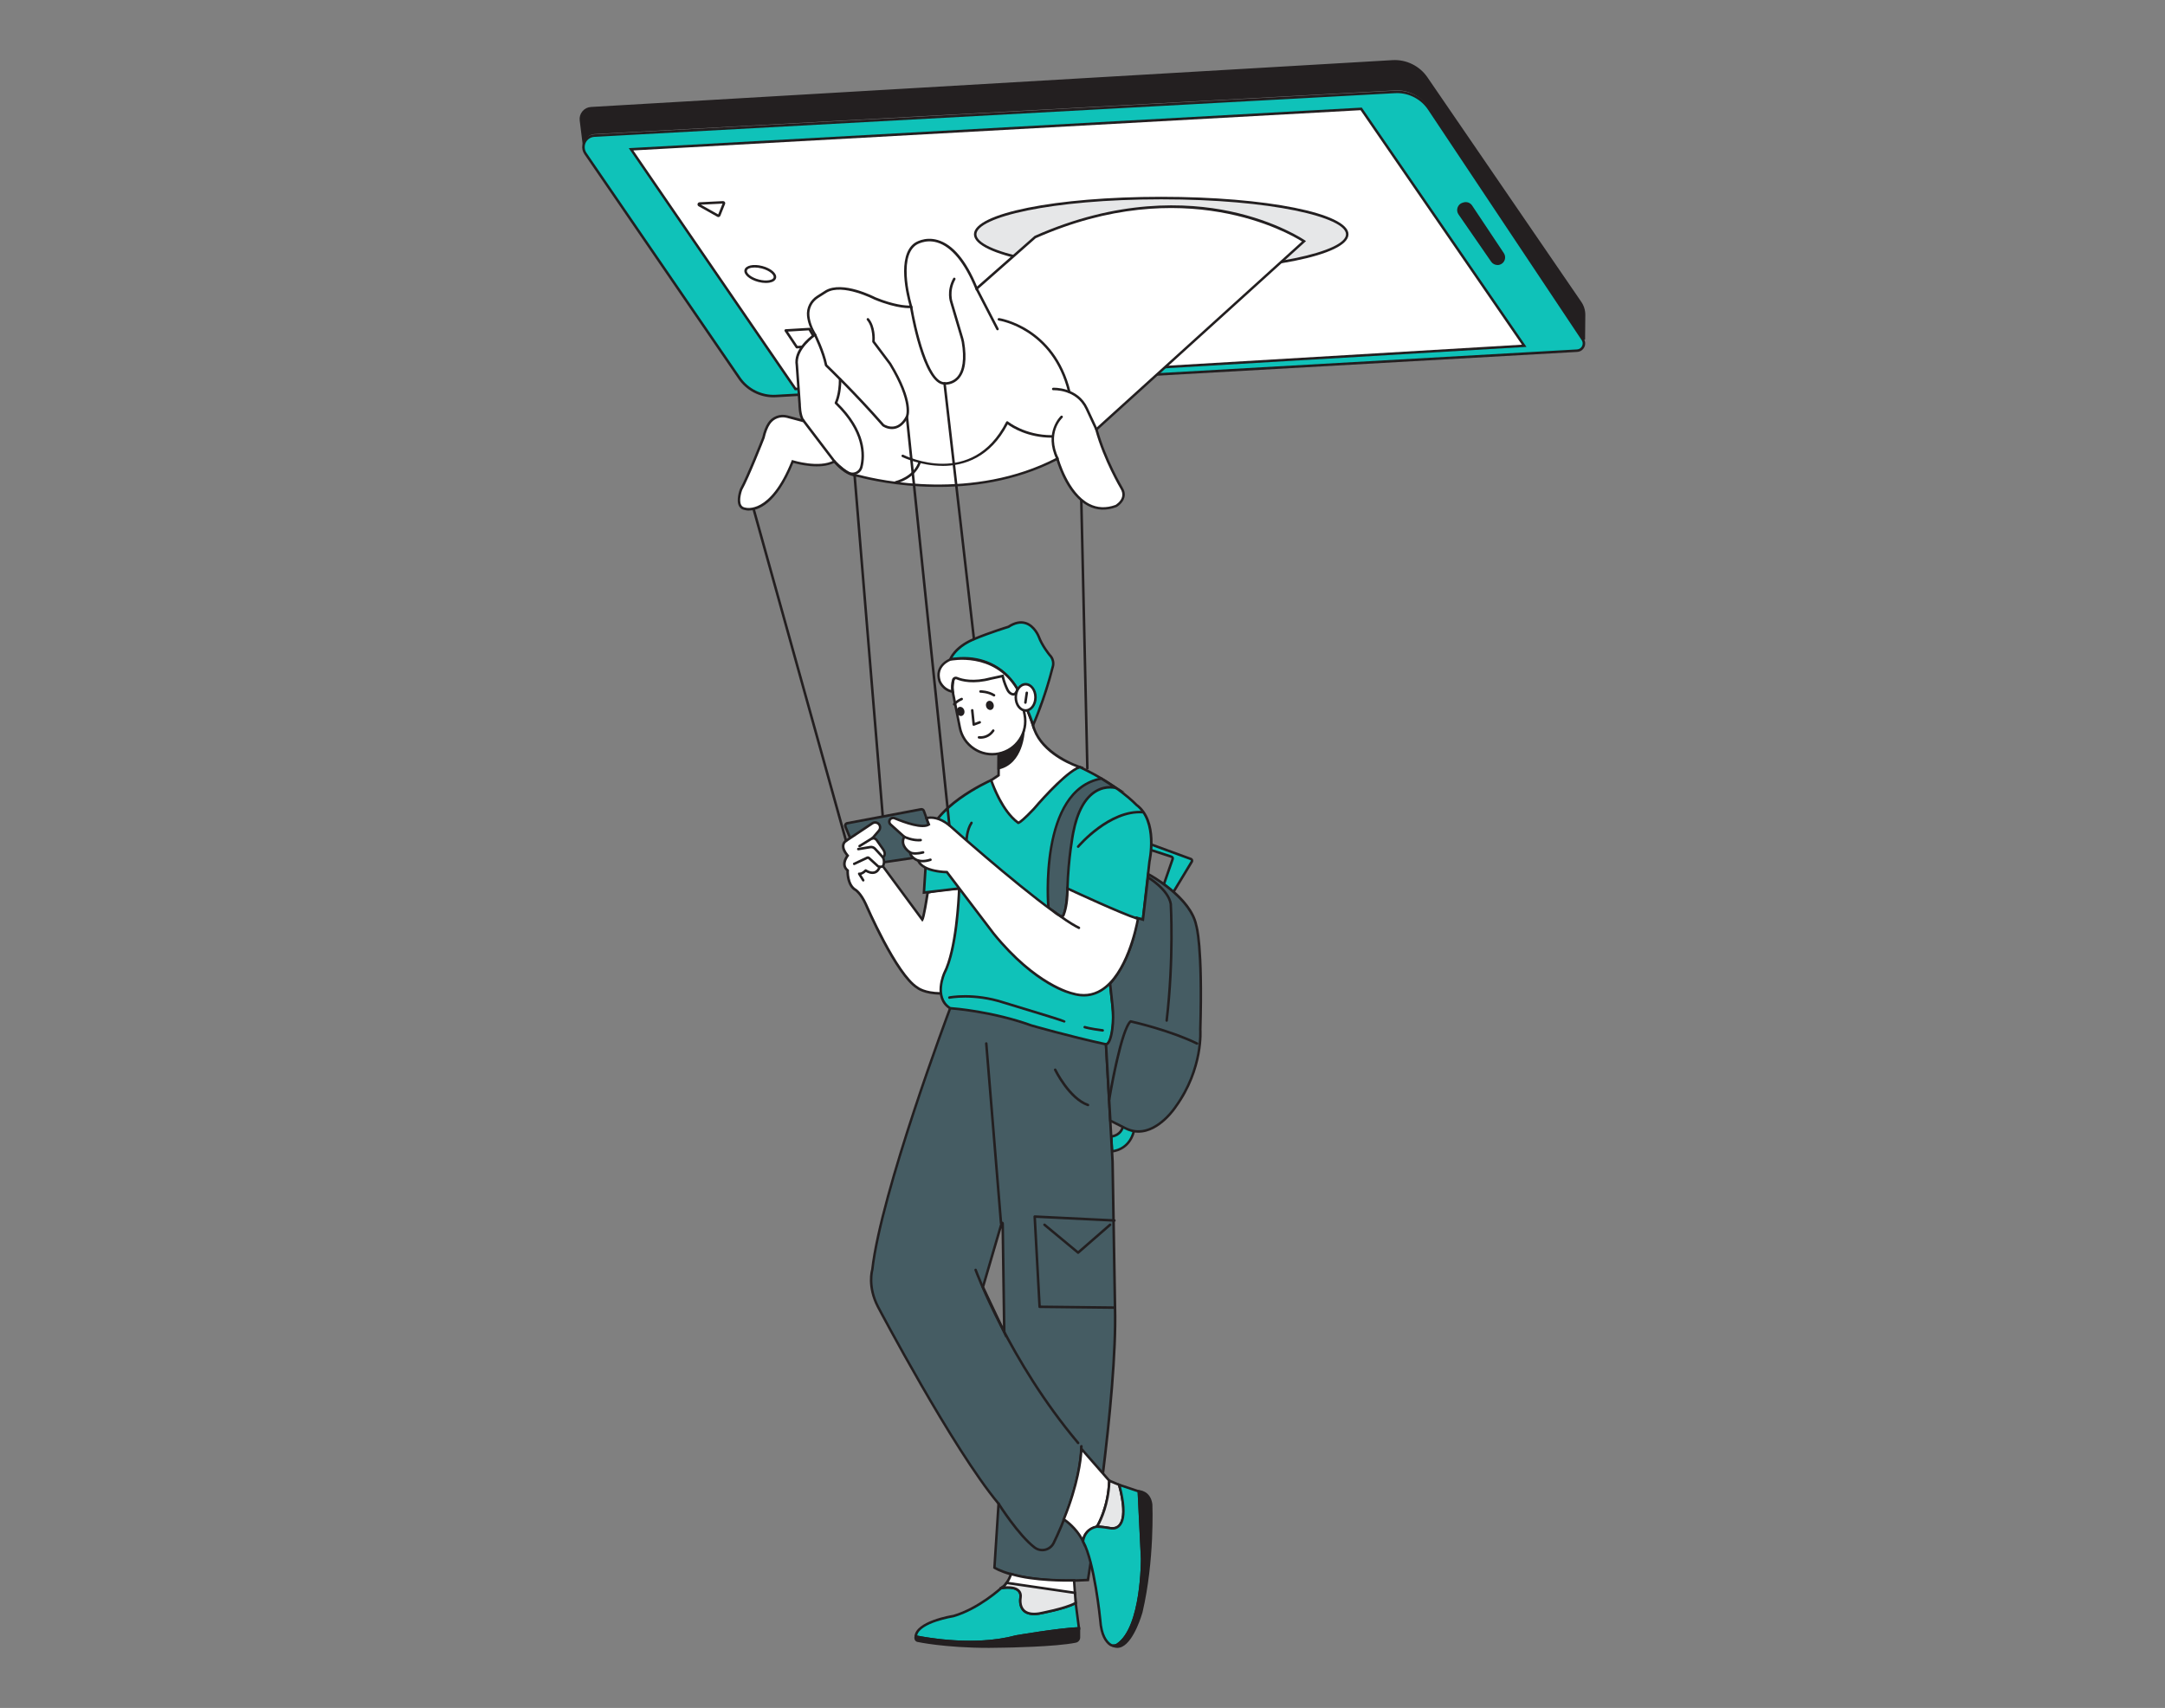<?xml version="1.0" encoding="UTF-8"?>
<svg xmlns="http://www.w3.org/2000/svg" id="a" width="865.76" height="682.89" viewBox="0 0 865.76 682.89">
  <rect x="0" y="0" width="865.76" height="682.89" fill="#808080" stroke="none"/>
  <g>
    <path d="M338.07,330.51l6.06,14.53c.25,.59,.87,.94,1.5,.85l28.37-4.18c.88-.13,1.42-1.03,1.12-1.87l-5.68-15.62c-.17-.46-.64-.73-1.12-.64l-29.51,5.57c-.62,.12-.98,.78-.73,1.36h0Z" fill="#455c63"></path>
    <path d="M345.42,346.41c-.76,0-1.46-.45-1.76-1.17l-6.06-14.53c-.17-.42-.15-.89,.06-1.29,.22-.4,.59-.67,1.04-.76l29.51-5.57c.72-.14,1.43,.27,1.68,.96l5.68,15.62c.2,.54,.14,1.13-.15,1.63-.29,.49-.79,.83-1.36,.91l-28.37,4.18c-.09,.01-.19,.02-.28,.02h0Zm-6.89-16.09l6.06,14.53c.16,.38,.56,.61,.97,.55l28.37-4.18c.27-.04,.51-.2,.65-.43,.14-.23,.17-.52,.07-.77l-5.68-15.62c-.08-.23-.32-.36-.56-.32l-29.51,5.57c-.15,.03-.27,.12-.34,.25s-.08,.29-.02,.43h-.01Z" fill="#231f20"></path>
  </g>
  <g>
    <path d="M370.96,356.93s-1.49,9.78-2.15,10.77l-15.74-21.32s.98-1.64,0-3.61c0,0,1.64-.98,0-3.28l-2.3-3.28s-.59-1.19-1.78-1.02c-.06,0-.1-.06-.06-.11l2.53-2.95c.71-.83,.62-2.07-.2-2.79h0c-.68-.59-1.66-.66-2.41-.16l-10.54,7.03s-2.95,1.64,.66,5.9c0,0-2.95,3.61,0,5.9,0,0-.33,5.9,3.28,7.87,0,0,1.97,1.31,3.94,5.58,0,0,12.13,28.21,20.66,33.45,0,0,2.62,2.25,9.35,2.27l10.99-7.52-3.61-34.44s-10.14,.77-12.61,1.69v.02Z" fill="#fff"></path>
    <path d="M376.35,397.69h-.16c-6.83-.02-9.56-2.3-9.67-2.39-8.5-5.22-20.3-32.48-20.8-33.64-1.86-4.04-3.74-5.35-3.76-5.36-3.4-1.85-3.53-6.85-3.51-8.06-.75-.65-1.18-1.44-1.28-2.35-.18-1.59,.71-3.11,1.15-3.76-1.3-1.63-1.84-3.1-1.61-4.38,.25-1.36,1.3-1.96,1.34-1.98l10.51-7.01c.93-.62,2.17-.54,3.02,.2,1.02,.89,1.13,2.46,.25,3.49l-1.99,2.32c.9,.3,1.34,1.17,1.37,1.21l2.26,3.22c.68,.95,.94,1.83,.77,2.63-.1,.5-.36,.85-.57,1.08,.62,1.53,.22,2.84-.03,3.42l15.01,20.33c.46-1.73,1.21-5.93,1.8-9.8l.04-.29,.27-.1c2.51-.94,12.33-1.69,12.75-1.73l.48-.04,3.69,35.22-11.36,7.78h.03Zm-26.39-68.35c-.29,0-.57,.08-.82,.25l-10.54,7.03c-.06,.04-.73,.43-.88,1.33-.18,1.03,.39,2.36,1.64,3.84l.27,.32-.26,.32s-1.37,1.71-1.18,3.36c.08,.72,.44,1.32,1.1,1.84l.21,.16v.26c-.02,.06-.28,5.61,3.01,7.4,.12,.08,2.15,1.46,4.15,5.8,.13,.29,12.17,28.13,20.47,33.24,.09,.07,2.63,2.14,8.93,2.2l10.61-7.26-3.53-33.66c-1.96,.16-9.3,.79-11.72,1.53-.33,2.17-1.53,9.7-2.18,10.67l-.4,.59-16.36-22.16,.17-.29c.03-.06,.82-1.44-.02-3.13l-.21-.41,.4-.24s.37-.24,.46-.73c.1-.5-.11-1.13-.61-1.83l-2.3-3.28c-.05-.1-.5-.92-1.3-.81l-.34,.05-.23-.34c-.11-.21-.09-.46,.07-.64l2.53-2.95c.53-.62,.46-1.55-.15-2.09-.28-.24-.63-.37-.98-.37h-.01Z" fill="#231f20"></path>
  </g>
  <g>
    <path d="M460.02,339.8l8.43,2.74c.4,.13,.62,.57,.48,.96l-3.48,10.02,3.07,4.34,8.05-13.32c.25-.41,.06-.94-.39-1.1l-16.19-5.92,.02,2.27h.01Z" fill="#0fc2b9"></path>
    <path d="M468.55,358.77l-3.66-5.18,3.56-10.26c.03-.09,0-.16-.01-.2-.02-.04-.06-.1-.15-.13l-8.77-2.85-.03-3.35,16.87,6.17c.35,.13,.63,.41,.75,.76,.12,.36,.08,.74-.11,1.07l-8.45,13.97Zm-2.55-5.34l2.48,3.51,7.66-12.67c.05-.09,.04-.17,.02-.22-.01-.04-.05-.12-.15-.15l-15.52-5.67v1.19l8.1,2.63c.32,.1,.58,.33,.74,.63s.17,.65,.06,.97l-3.39,9.77h0Z" fill="#231f20"></path>
  </g>
  <g>
    <path d="M449.01,450.57s-.61,3.34-4.65,3.85l.34,5.9s6.76-.23,8.73-8.05l.66-3.89-5.08,2.19h0Z" fill="#0fc2b9"></path>
    <path d="M444.23,460.83l-.4-6.85,.46-.06c3.61-.46,4.2-3.33,4.22-3.45l.05-.26,6.17-2.66-.81,4.79c-2.05,8.13-9.14,8.46-9.21,8.47l-.49,.02h0Zm.66-5.99l.28,4.92c1.54-.22,6.2-1.39,7.78-7.62l.5-2.94-4.02,1.73c-.25,.83-1.26,3.29-4.54,3.91h0Z" fill="#231f20"></path>
  </g>
  <g>
    <path d="M431.46,651.06c-8.2,.33-25.25,3.28-25.25,3.28-18.04,4.92-40.01,0-40.01,0,.33-5.9,15.09-8.2,15.09-8.2,10.17-2.95,19.08-11.18,19.08-11.18,2.69-1.67,6.5-.95,6.5-.95l4.26,2.95,19.02,3.94,1.31,10.17h0Z" fill="#0fc2b9"></path>
    <path d="M387.88,657.02c-11.83,0-21.65-2.15-21.8-2.19l-.41-.09,.02-.42c.35-6.24,14.89-8.57,15.51-8.67,9.88-2.87,18.73-10.98,18.82-11.06,2.9-1.81,6.77-1.11,6.93-1.08l.19,.08,4.18,2.89,19.27,3.99,1.43,11.06-.55,.02c-8.07,.32-25.02,3.24-25.19,3.27-5.99,1.64-12.46,2.18-18.41,2.18v.02Zm-21.12-3.07c3.2,.65,23.02,4.36,39.33-.09,.21-.04,16.49-2.84,24.82-3.27l-1.2-9.27-18.86-3.94-4.17-2.89c-.6-.09-3.79-.5-6.04,.9-.02,.03-9.05,8.29-19.21,11.24-.2,.04-13.69,2.2-14.67,7.32h0Z" fill="#231f20"></path>
  </g>
  <g>
    <path d="M445.89,522.83l-.98-58.38-2.62-46.9-14.76-13.12-29.85-8.53-17.71,7.22s-27.55,72.81-31.16,104.62c0,0-1.97,6.56,2.3,14.76,0,0,29.85,56.74,48.21,78.71l-1.64,25.58s9.84,6.56,37.39,4.92c0,0,11.81-72.48,10.82-108.89h0Zm-52.8-8.19l7.47-25.51c.07-.24,.42-.19,.42,.06l.63,43.49-8.53-18.04h0Z" fill="#455c63"></path>
    <path d="M426.44,632.48c-20.87,0-28.68-5.03-29.04-5.27l-.24-.16,1.65-25.67c-18.2-21.87-47.84-78.08-48.14-78.65-4.31-8.29-2.42-14.86-2.33-15.13,3.56-31.42,30.89-103.93,31.17-104.66l.08-.2,18.07-7.36,30.21,8.68,14.91,13.26v.21l2.63,46.9,.98,58.4c.97,36.04-10.71,108.25-10.83,108.98l-.06,.4-.4,.02c-3.1,.19-5.99,.27-8.65,.27v-.02Zm-28.26-5.96c1.66,.94,12.02,6.11,36.44,4.72,.93-5.83,11.69-73.84,10.75-108.4h0l-.98-58.38-2.61-46.67-14.52-12.9-29.57-8.45-17.35,7.07c-1.62,4.3-27.59,73.73-31.05,104.3-.04,.15-1.87,6.57,2.24,14.47,.3,.56,30.03,56.94,48.15,78.62l.13,.15-1.63,25.48h0Zm3.95-91.57l-9.59-20.29,7.52-25.7c.1-.34,.43-.55,.78-.51,.35,.05,.61,.34,.62,.7l.67,45.8Zm-8.53-20.38l7.46,15.78-.57-39.31-6.89,23.53h0Z" fill="#231f20"></path>
  </g>
  <g>
    <path d="M630.65,140.22l-320.43,18.13c-5.82,.33-11.38-2.44-14.63-7.28l-61.48-89.66c-.74-1.07-.94-2.28-.74-3.4,.36-1.96,1.99-3.64,4.26-3.77l320.19-17.47c5.44-.29,10.64,2.31,13.66,6.85l61.41,92.11c.25,.37,.4,.77,.46,1.18,.25,1.6-.91,3.22-2.7,3.32h0Z" fill="#0fc2b9"></path>
    <path d="M309.3,158.87c-5.62,0-10.97-2.83-14.12-7.53l-61.47-89.66c-.77-1.12-1.06-2.46-.81-3.77,.43-2.33,2.37-4.05,4.73-4.18l320.19-17.47c5.6-.3,11,2.41,14.1,7.07l61.41,92.11c.28,.43,.46,.89,.54,1.38,.14,.94-.12,1.91-.73,2.65-.6,.75-1.47,1.19-2.44,1.24l-320.43,18.13c-.32,.02-.63,.03-.95,.03h-.02Zm249.34-121.63c-.26,0-.52,0-.78,.02L237.67,54.73c-1.89,.1-3.45,1.48-3.8,3.36-.19,1.05,.04,2.13,.66,3.02l61.48,89.66c3.14,4.68,8.58,7.38,14.19,7.07l320.43-18.13c.68-.04,1.3-.35,1.72-.87,.43-.53,.62-1.21,.52-1.87-.05-.34-.18-.67-.38-.98l-61.41-92.11c-2.76-4.15-7.47-6.65-12.43-6.65h-.01Z" fill="#231f20"></path>
  </g>
  <g>
    <path d="M633.47,125.95l-.09,9.83c-.06-.4-.21-.8-.46-1.18l-61.41-92.11c-3.02-4.54-8.21-7.14-13.66-6.85L237.67,53.12c-2.27,.12-3.9,1.81-4.26,3.77l-1.08-8.77c-.31-2.48,1.55-4.7,4.04-4.85l320.54-18.73c5.34-.31,10.46,2.2,13.49,6.61l61.55,89.81c1.01,1.47,1.54,3.21,1.52,4.99h0Z" fill="#231f20"></path>
    <path d="M632.88,135.86c-.05-.34-.18-.67-.38-.98l-61.41-92.11c-2.91-4.37-7.97-6.91-13.21-6.63L237.69,53.62c-1.89,.1-3.45,1.48-3.8,3.36l-.59,3.2-1.48-12c-.17-1.34,.22-2.64,1.08-3.68s2.08-1.65,3.42-1.73l320.54-18.73c5.49-.32,10.82,2.3,13.93,6.83l61.55,89.81c1.07,1.56,1.63,3.39,1.61,5.28l-.09,9.83-.99,.07h.01Zm-74.22-100.73c5.29,0,10.32,2.67,13.26,7.09l60.97,91.45,.07-7.72c.02-1.69-.48-3.31-1.43-4.7l-61.55-89.81c-2.91-4.25-7.91-6.69-13.05-6.4L236.39,43.77c-1.07,.06-2.03,.55-2.71,1.37s-.99,1.86-.86,2.92l.85,6.86c.87-1.32,2.32-2.2,3.98-2.29l320.19-17.47c.28-.02,.56-.02,.84-.02h-.02Z" fill="#231f20"></path>
  </g>
  <g>
    <polygon points="252.35 59.69 544.32 43.54 609.51 138.26 318.1 155.53 252.35 59.69" fill="#fff"></polygon>
    <path d="M317.84,156.05L251.43,59.24l.89-.05,292.25-16.17,.16,.23,65.69,95.45-.88,.05-291.7,17.29h0ZM253.26,60.15l65.09,94.87,290.25-17.2-64.53-93.76L253.26,60.15Z" fill="#231f20"></path>
  </g>
  <g>
    <path d="M583.65,85.44l13.06,18.91c.65,.94,1.84,1.34,2.92,.98h0c1.6-.53,2.26-2.45,1.32-3.86l-12.68-19.03c-.63-.94-1.79-1.36-2.87-1.03l-.38,.11c-1.67,.5-2.36,2.48-1.37,3.92Z" fill="#231f20"></path>
    <path d="M598.83,105.96c-.99,0-1.95-.48-2.53-1.32l-13.06-18.91c-.56-.82-.7-1.82-.37-2.76s1.06-1.64,2.01-1.92l.38-.11c1.3-.39,2.68,.11,3.43,1.24l12.68,19.03c.53,.8,.66,1.78,.35,2.7-.31,.91-1.02,1.61-1.93,1.91-.32,.1-.64,.16-.96,.16v-.02Zm-14.77-20.8l13.06,18.91c.52,.75,1.49,1.07,2.35,.79,.62-.21,1.09-.68,1.3-1.29,.21-.61,.12-1.28-.24-1.82l-12.68-19.03c-.51-.76-1.44-1.1-2.31-.83l-.38,.11c-.64,.19-1.13,.66-1.36,1.29-.22,.63-.13,1.31,.25,1.86h.01Z" fill="#231f20"></path>
  </g>
  <g>
    <path d="M396.37,311.95s-23.94,10.49-25.58,24.6l-1.31,20.33,14.1-1.64s-.66,23.61-5.9,33.78c0,0-4.59,9.84,2.3,14.1,0,0,16.07,.98,32.47,6.89,0,0,14.76,4.26,29.85,7.54,0,0,2.13,.24,2.77-7.35,.21-2.52,.15-5.05-.12-7.56l-1.01-9.37,10.49-26.24,2.62,.66,2.62-23.29s3.61-16.07-5.25-22.63c0,0-7.22-7.87-22.63-15.09l-20.99,2.62-14.43,2.62v.03Z" fill="#0fc2b9"></path>
    <path d="M442.3,418.05h-.07c-14.98-3.25-29.78-7.52-29.93-7.56-16.17-5.82-32.2-6.86-32.36-6.87h-.13l-.11-.07c-7.18-4.45-2.53-14.64-2.49-14.74,4.69-9.09,5.69-29.33,5.84-33.01l-14.12,1.64,1.35-20.93c1.66-14.25,24.89-24.59,25.88-25.02l.11-.03,14.43-2.62,21.16-2.65,.13,.06c15.33,7.17,22.71,15.12,22.79,15.2,8.94,6.61,5.52,22.41,5.37,23.08l-2.68,23.8-2.75-.69-10.29,25.72,1,9.24c.29,2.64,.33,5.22,.12,7.65-.33,3.88-1.12,6.44-2.29,7.4-.43,.35-.8,.4-.96,.4h0Zm-62.17-15.42c1.56,.11,16.97,1.32,32.48,6.91,.12,.03,14.88,4.29,29.78,7.52-.05-.02,1.62-.34,2.17-6.9,.2-2.37,.16-4.88-.12-7.46l-1.03-9.49,10.7-26.76,2.49,.62,2.56-22.72c.04-.21,3.44-15.88-5.05-22.17-.14-.14-7.37-7.91-22.41-14.97l-20.85,2.61-14.34,2.61c-1.25,.56-23.68,10.83-25.23,24.17l-1.27,19.71,14.08-1.64-.02,.58c-.03,.97-.72,23.84-5.96,34-.03,.08-4.26,9.37,2.01,13.38h0Z" fill="#231f20"></path>
  </g>
  <g>
    <path d="M419.26,362.95s-4.3-47.04,21.17-51.64l5.93,3.78s-12.93-4.12-17.2,17.86c0,0-1.97,9.84-2.3,22.3,0,0-.33,12.79-2.76,11.1l-4.85-3.39h.01Z" fill="#455c63"></path>
    <path d="M424.53,366.99c-.24,0-.48-.08-.71-.24l-5.04-3.53-.02-.23c-.04-.47-4.04-47.54,21.58-52.18l.19-.03,9.29,5.91-3.61-1.13s-3.75-1.13-7.71,1.23c-4.27,2.54-7.24,8.01-8.84,16.25-.02,.1-1.96,9.95-2.29,22.22-.06,2.48-.42,10.65-2.34,11.62-.16,.08-.32,.12-.49,.12h-.01Zm-4.8-4.33l4.65,3.26c.12,.08,.16,.06,.18,.05,.95-.48,1.67-5.96,1.8-10.76,.33-12.36,2.29-22.29,2.31-22.39,1.66-8.54,4.8-14.23,9.33-16.92,2.34-1.39,4.56-1.68,6.15-1.64l-3.83-2.44c-23.62,4.5-20.86,47.3-20.59,50.84h0Z" fill="#231f20"></path>
  </g>
  <path d="M431.13,339.01c-.11,0-.23-.04-.32-.12-.21-.18-.24-.49-.06-.7,.52-.61,12.78-14.94,26.33-13.95,.28,.02,.48,.26,.46,.54-.02,.27-.25,.48-.54,.46-13.03-.95-25.37,13.45-25.49,13.6-.1,.12-.24,.18-.38,.18h0Z" fill="#231f20"></path>
  <path d="M353.07,343.27c-.13,0-.27-.05-.37-.16l-3.16-3.42c-.37-.4-.91-.58-1.45-.5l-4.78,.8c-.27,.05-.53-.14-.58-.41s.14-.53,.41-.58l4.78-.8c.87-.14,1.75,.16,2.35,.81l3.16,3.42c.19,.2,.17,.52-.03,.71-.1,.09-.22,.13-.34,.13h0Z" fill="#231f20"></path>
  <path d="M352.02,347.11c-.95,0-1.46-.53-1.61-.72l-3.26-2.96s-.11-.05-.16-.02l-5.19,2.44c-.25,.12-.55,0-.67-.24-.12-.25-.01-.55,.24-.67l5.19-2.44c.42-.2,.91-.12,1.26,.19l3.29,2.99s.06,.06,.08,.09c.04,.06,.5,.62,1.69,.14,.25-.1,.55,.02,.65,.28s-.02,.55-.28,.65c-.48,.19-.89,.26-1.24,.26h.01Z" fill="#231f20"></path>
  <path d="M345.2,352.46c-.17,0-.33-.08-.42-.23l-1.64-2.62c-.11-.18-.1-.41,.03-.57,.13-.17,.35-.23,.55-.16h.07c.22,0,.94-.09,2.04-1.19,.17-.17,.44-.19,.64-.06,.02,.01,1.69,1.17,3.13,.73,.74-.23,1.32-.86,1.71-1.89,.1-.26,.39-.39,.65-.29,.26,.1,.39,.39,.29,.65-.51,1.33-1.31,2.17-2.36,2.48-1.46,.44-2.97-.27-3.64-.65-.73,.67-1.36,.98-1.83,1.11l1.2,1.93c.15,.23,.08,.54-.16,.69-.08,.05-.17,.08-.26,.08h0Z" fill="#231f20"></path>
  <path d="M386.49,336.79h0c-.28,0-.5-.23-.5-.5,0-.18,.07-4.52,2.09-7.56,.15-.23,.46-.29,.69-.14s.29,.46,.14,.69c-1.86,2.79-1.93,6.98-1.93,7.02,0,.27-.23,.5-.5,.5h0Z" fill="#231f20"></path>
  <path d="M425.56,408.87c-.12,0-.22-.04-.31-.1-1.28-.51-14.99-4.7-24.11-7.46-11.86-3.85-21.31-1.98-21.4-1.96-.27,.05-.54-.12-.59-.39s.12-.53,.39-.59c.1-.02,9.78-1.95,21.9,1.98,17.55,5.31,22.64,6.86,24.08,7.52h.04v.02c.55,.26,.53,.38,.51,.55-.04,.25-.26,.43-.51,.43h0Z" fill="#231f20"></path>
  <path d="M440.97,412.48h-.06c-5.24-.65-7.23-1.31-7.31-1.33-.26-.09-.4-.37-.32-.63,.09-.26,.37-.4,.63-.32,.02,0,2.01,.65,7.12,1.29,.27,.03,.47,.28,.43,.56-.03,.25-.25,.44-.5,.44h.01Z" fill="#231f20"></path>
  <path d="M400.3,489.55c-.26,0-.48-.2-.5-.46l-5.9-71.83c-.02-.28,.18-.52,.46-.54,.28-.02,.52,.18,.54,.46l5.9,71.83c.02,.28-.18,.52-.46,.54h-.04Z" fill="#231f20"></path>
  <path d="M445.89,523.33h0l-30.17-.33c-.26,0-.48-.21-.49-.47l-1.97-36.08c0-.14,.04-.28,.14-.38s.24-.15,.38-.15l31.88,1.57c.28,.01,.49,.25,.48,.52s-.26,.5-.52,.48l-31.33-1.54,1.91,35.05,29.7,.32c.28,0,.5,.23,.49,.51,0,.27-.23,.49-.5,.49h0Z" fill="#231f20"></path>
  <path d="M431.13,501.35c-.11,0-.23-.04-.32-.12l-13.45-11.15c-.21-.18-.24-.49-.07-.7,.18-.21,.49-.24,.7-.07l13.12,10.88,12.47-10.87c.21-.18,.52-.16,.71,.05,.18,.21,.16,.52-.05,.71l-12.79,11.15c-.09,.08-.21,.12-.33,.12h.01Z" fill="#231f20"></path>
  <path d="M431.13,577.44c-.14,0-.28-.06-.38-.18-27.61-32.81-40.95-68.99-41.08-69.35-.09-.26,.04-.55,.3-.64,.26-.09,.55,.04,.64,.3,.13,.36,13.41,36.38,40.91,69.05,.18,.21,.15,.53-.06,.7-.09,.08-.21,.12-.32,.12h0Z" fill="#231f20"></path>
  <path d="M416.79,620.27c-1.2,0-2.37-.39-3.35-1.13-6.5-4.93-14.22-17.15-14.55-17.66-.15-.23-.08-.54,.16-.69,.23-.15,.54-.08,.69,.16,.08,.13,7.95,12.58,14.3,17.4,1.09,.82,2.48,1.12,3.81,.8s2.44-1.21,3.05-2.44c3.15-6.45,10.54-23.12,11.05-38.47,0-.28,.24-.49,.52-.48,.28,0,.49,.24,.48,.52-.51,15.54-7.97,32.36-11.15,38.87-.73,1.5-2.09,2.58-3.71,2.97-.43,.1-.86,.15-1.3,.15Z" fill="#231f20"></path>
  <g>
    <path d="M425.39,607.47s5.08,3.26,7.71,8.83c0,0,0-4.59,5.58-5.9,0,0,4.59-7.22,4.92-18.37l-11.17-12.77s.02,10.85-7.03,28.21h0Z" fill="#fff"></path>
    <path d="M433.6,618.54l-.95-2.02c-2.53-5.38-7.48-8.59-7.52-8.62l-.35-.22,.16-.38c6.93-17.05,6.99-27.91,6.99-28.02v-1.33l12.18,13.92v.2c-.33,11.16-4.81,18.32-5,18.62l-.11,.17-.2,.05c-5.13,1.21-5.19,5.37-5.19,5.42v2.21Zm-7.6-11.26c1.1,.77,4.54,3.39,6.87,7.51,.49-1.56,1.82-3.89,5.48-4.83,.67-1.13,4.4-7.9,4.73-17.75l-10.23-11.68c-.23,3.33-1.34,13.05-6.86,26.75h0Z" fill="#231f20"></path>
  </g>
  <g>
    <path d="M443.59,592.03l3.94,1.64s5.58,18.04-3.28,17.38c0,0-3.61-.66-5.58-.66,0,0,4.59-7.22,4.92-18.37h0Z" fill="#e6e7e8"></path>
    <path d="M444.71,611.57c-.16,0-.33,0-.5-.02-.09-.01-3.64-.65-5.54-.65h-.91l.49-.77c.04-.07,4.52-7.24,4.84-18.11l.02-.73,4.82,2.01,.07,.22c.15,.49,3.69,12.13,.26,16.44-.85,1.07-2.05,1.61-3.56,1.61h.01Zm-5.19-1.64c2.01,.13,4.68,.61,4.81,.63,1.36,.1,2.41-.3,3.15-1.22,2.87-3.6,.1-13.67-.37-15.3l-3.05-1.27c-.41,8.87-3.4,15.09-4.54,17.16Z" fill="#231f20"></path>
  </g>
  <g>
    <path d="M446.88,657.54c-.48,.32-1.05,.48-1.6,.45-.47-.02-.93-.18-1.33-.46-1.5-1.07-3.55-3.64-3.96-9.75,0,0-2.3-23.29-6.89-31.48,0,0,.33-4.92,5.58-5.9,0,0,1.97,0,5.58,.66,0,0,6.23,1.5,4.76-10.24,0,0-.49-3.87-1.48-7.15l7.87,2.62,1.31,26.89s.3,27.52-9.84,34.35h0Z" fill="#0fc2b9"></path>
    <path d="M445.39,658.5h-.14c-.58-.03-1.13-.22-1.6-.55-1.67-1.19-3.75-3.92-4.16-10.12-.02-.22-2.34-23.26-6.82-31.27l-.07-.13v-.15s.43-5.32,5.99-6.36c.18,0,2.15,0,5.76,.66,.08,.02,1.5,.33,2.69-.75,1.07-.97,2.19-3.3,1.48-8.93,0-.04-.5-3.86-1.46-7.07l-.28-.92,9.11,3.04,1.33,27.24c.01,1.15,.19,27.89-10.06,34.79h0c-.52,.35-1.14,.54-1.76,.54v-.02Zm-11.79-42.3c4.54,8.31,6.78,30.59,6.87,31.54,.39,5.83,2.25,8.32,3.75,9.39,.31,.22,.68,.35,1.07,.37,.45,.02,.92-.11,1.3-.37h0c9.8-6.61,9.62-33.66,9.62-33.94l-1.29-26.53-6.65-2.22c.81,3.03,1.21,6.17,1.23,6.31,.61,4.88,0,8.18-1.82,9.81-1.59,1.42-3.47,.99-3.55,.97-3.48-.63-5.44-.64-5.46-.64-4.25,.8-4.96,4.54-5.06,5.3h-.01Z" fill="#231f20"></path>
  </g>
  <g>
    <path d="M456.38,644.51s-4.55,16.3-11.13,13.56l.02-.08c.55,.03,1.12-.13,1.6-.45,10.14-6.83,9.84-34.35,9.84-34.35l-1.31-26.89s4.26,0,4.92,5.25c0,0,.98,21.97-3.94,42.96Z" fill="#231f20"></path>
    <path d="M446.75,658.88c-.56,0-1.12-.12-1.68-.35l-.38-.16,.18-.82,.44-.06c.45,.02,.92-.11,1.3-.37,9.8-6.61,9.62-33.66,9.62-33.93l-1.34-27.4h.52s4.71,.06,5.42,5.69c.01,.26,.93,22.32-3.94,43.14v.02c-.13,.46-3.22,11.37-8.16,13.77-.65,.32-1.31,.47-1.96,.47h-.02Zm9.18-62.03l1.28,26.31c.01,1.15,.19,27.55-9.86,34.66,.31-.06,.61-.16,.92-.32,4.47-2.17,7.52-12.75,7.63-13.13,4.84-20.67,3.93-42.6,3.92-42.82-.46-3.7-2.82-4.53-3.89-4.72v.02Z" fill="#231f20"></path>
  </g>
  <g>
    <path d="M430.15,640.9c-3.94,2.3-14.76,4.26-14.76,4.26-8.01,1.14-7.54-4.94-7.28-6.52,.07-.44,.07-.89-.05-1.33-.92-3.52-6.99-2.47-7.69-2.34-.01,0-.02-.01,0-.02,.87-.45,1.6-1.24,2.18-2.08,1.17-1.67,1.78-3.57,1.78-3.57,9.75,3.05,25.18,2.56,25.18,2.56l.35,4.99,.29,4.02v.03Z" fill="#fff"></path>
    <path d="M413.53,645.8c-1.98,0-3.5-.53-4.54-1.58-1.77-1.8-1.55-4.56-1.38-5.66,.06-.4,.05-.78-.04-1.12-.8-3.06-6.47-2.09-7.11-1.97l-.42,.08-.31-.82,.4-.22c.69-.36,1.37-1.01,2-1.92,1.11-1.58,1.71-3.41,1.71-3.43l.15-.47,.47,.15c9.55,2.99,24.86,2.55,25.01,2.54l.48-.02,.69,9.81-.27,.16c-3.97,2.31-14.48,4.24-14.92,4.32-.69,.1-1.34,.15-1.95,.15h.03Zm-10.44-11.57c2.17,0,4.82,.53,5.45,2.96,.12,.47,.14,.99,.06,1.53-.15,.95-.35,3.32,1.1,4.8,1.12,1.13,3.01,1.52,5.62,1.15,.09-.02,10.29-1.89,14.31-4.05l-.58-8.22c-2.65,.05-15.65,.14-24.4-2.46-.26,.68-.82,2.01-1.68,3.24-.29,.41-.58,.78-.89,1.09,.32-.02,.67-.04,1.02-.04h-.01Z" fill="#231f20"></path>
  </g>
  <g>
    <path d="M430.15,640.9c-3.94,2.3-14.76,4.26-14.76,4.26-8.01,1.14-7.54-4.94-7.28-6.52,.07-.44,.07-.89-.05-1.33-.92-3.52-6.99-2.47-7.69-2.34-.01,0-.02-.01,0-.02,.87-.45,1.6-1.24,2.18-2.08l27.31,3.99,.29,4.02v.02Z" fill="#e6e7e8"></path>
    <path d="M413.53,645.8c-1.98,0-3.5-.53-4.54-1.58-1.77-1.8-1.55-4.56-1.38-5.66,.06-.4,.05-.78-.04-1.12-.8-3.06-6.47-2.09-7.11-1.97l-.42,.08-.31-.82,.4-.22c.69-.36,1.37-1.01,2-1.92l.18-.25,28.02,4.09,.34,4.74-.27,.16c-3.97,2.31-14.48,4.24-14.92,4.32-.69,.1-1.34,.15-1.95,.15h0Zm-10.44-11.57c2.17,0,4.82,.53,5.45,2.96,.12,.47,.14,.99,.06,1.53-.15,.95-.35,3.32,1.1,4.8,1.12,1.13,3.01,1.52,5.62,1.15,.09-.02,10.29-1.89,14.31-4.05l-.23-3.31-26.61-3.89c-.23,.31-.47,.59-.71,.84,.32-.02,.67-.04,1.02-.04h0Z" fill="#231f20"></path>
  </g>
  <g>
    <path d="M431.46,651.06v3.62c0,.78-.55,1.46-1.31,1.62-8.09,1.69-28.53,1.98-28.53,1.98-21.65,.66-34.76-2.3-34.76-2.3-.98-.33-.66-1.64-.66-1.64,0,0,21.97,4.92,40.01,0,0,0,17.05-2.95,25.25-3.28h0Z" fill="#231f20"></path>
    <path d="M395.44,658.87c-17.8,0-28.59-2.38-28.7-2.4-1.17-.39-1.18-1.64-1.03-2.25l.12-.47,.48,.11c.22,.05,22.06,4.83,39.77,0,.22-.04,17.23-2.97,25.36-3.3l.52-.02v4.14c0,1.02-.72,1.9-1.71,2.11-8.05,1.68-27.79,1.98-28.63,1.99-2.14,.06-4.2,.09-6.18,.09Zm-28.8-3.93c.02,.23,.11,.47,.37,.56,.08,.02,13.27,2.91,34.59,2.27,.21,0,20.49-.31,28.45-1.97,.53-.11,.91-.59,.91-1.13v-3.09c-8.26,.42-24.5,3.22-24.67,3.25-16.31,4.45-36.09,.83-39.65,.11Z" fill="#231f20"></path>
  </g>
  <path d="M435.07,442.32s-.11,0-.16-.03c-7.65-2.66-13.17-13.88-13.4-14.36-.12-.25-.02-.55,.23-.67,.25-.12,.55-.02,.67,.23,.05,.11,5.57,11.32,12.83,13.85,.26,.09,.4,.38,.31,.64-.07,.21-.27,.34-.47,.34h-.01Z" fill="#231f20"></path>
  <g>
    <path d="M459.21,349.55s16.85,8.97,19.15,20.45c0,0,2.62,7.54,1.64,41.65,0,0,1.31,15.41-9.84,30.83,0,0-9.18,14.43-20.33,8.53l-5.81-2.93-1.74-30.52s1.68,.21,2.52-6.09c.41-3.09,.41-6.23,.08-9.33l-.96-8.85s8.86-9.51,10.82-26.24l2.3,.66,2.17-18.15h0Z" fill="#455c63"></path>
    <path d="M455.26,452.91c-1.81,0-3.71-.43-5.67-1.47l-6.06-3.06-1.79-31.41,.59,.07s1.25-.34,1.96-5.66c.39-2.95,.42-6.05,.08-9.21l-.98-9.08,.16-.17c.09-.09,8.77-9.6,10.69-25.96l.07-.58,2.3,.66,2.19-18.29,.64,.34c.7,.37,17.09,9.21,19.4,20.79,.09,.25,2.62,7.95,1.65,41.77,.01,.1,1.2,15.72-9.93,31.11-.06,.1-6.58,10.14-15.31,10.14h.01Zm-10.76-5.15l5.55,2.8c10.62,5.62,19.6-8.21,19.69-8.35,10.92-15.1,9.78-30.37,9.76-30.52,.96-33.55-1.59-41.46-1.61-41.53-1.99-9.91-15.18-18.03-18.27-19.81l-2.15,17.99-2.3-.66c-1.94,15.13-9.54,24.4-10.73,25.76l.93,8.63c.35,3.25,.32,6.43-.08,9.45-.63,4.71-1.75,6.06-2.49,6.41l1.7,29.82h0Z" fill="#231f20"></path>
  </g>
  <path d="M466.55,408.54h-.06c-.27-.03-.47-.28-.44-.55,2.91-24.92,1.65-46.27,1.64-46.48-.93-5.55-8.77-10.23-8.85-10.27-.24-.14-.32-.45-.18-.68,.14-.24,.45-.32,.68-.18,.34,.2,8.32,4.96,9.33,11.02,.02,.27,1.29,21.7-1.64,46.71-.03,.25-.25,.44-.5,.44h.02Z" fill="#231f20"></path>
  <path d="M443.56,440.07h-.08c-.27-.04-.46-.3-.41-.57,.19-1.15,4.7-28.14,8.73-31.5,.12-.1,.27-.14,.43-.1,.15,.03,15.28,3.36,26.68,8.89,.25,.12,.35,.42,.23,.67s-.42,.35-.67,.23c-10.48-5.09-24.17-8.3-26.2-8.76-3.08,3.19-6.96,23.16-8.21,30.74-.04,.25-.25,.42-.49,.42v-.02Z" fill="#231f20"></path>
  <path d="M287.27,86.79c-.15,0-.29-.04-.42-.11l-7.49-4.21c-.33-.19-.5-.57-.41-.94s.41-.64,.79-.66l9.37-.47c.29,0,.57,.12,.74,.36,.17,.24,.21,.54,.1,.81l-1.87,4.68c-.09,.23-.28,.41-.51,.49-.09,.03-.19,.05-.28,.05h-.02Zm-6.98-4.95l6.91,3.89,1.73-4.32-8.64,.43Zm-.53-.47h0Z" fill="#231f20"></path>
  <path d="M306.28,113.14c-.97,0-2.02-.14-3.08-.42-3.54-.93-5.95-3.05-5.48-4.83s3.61-2.45,7.14-1.53c3.54,.93,5.95,3.05,5.48,4.83h0c-.24,.92-1.16,1.57-2.6,1.82-.45,.08-.94,.12-1.46,.12h0Zm-4.5-6.19c-1.72,0-2.91,.5-3.09,1.2-.27,1.05,1.62,2.79,4.76,3.61,1.49,.39,2.95,.49,4.11,.28,1.02-.18,1.68-.58,1.81-1.09,.27-1.05-1.62-2.79-4.76-3.61-1.03-.27-1.99-.39-2.83-.39Zm8.08,4.13h0Z" fill="#231f20"></path>
  <path d="M318.65,139.32c-.17,0-.32-.08-.42-.22l-4.46-6.69c-.1-.15-.11-.34-.03-.5s.24-.27,.42-.28l9.47-.56c.19,0,.37,.08,.46,.25l3.9,6.69c.09,.15,.09,.33,0,.49-.08,.15-.24,.25-.41,.26l-8.92,.56h0Zm-3.56-6.74l3.81,5.72,7.82-.49-3.34-5.72-8.3,.49h0Z" fill="#231f20"></path>
  <g>
    <ellipse cx="464.36" cy="93.68" rx="74.39" ry="14.49" fill="#e6e7e8"></ellipse>
    <path d="M464.36,108.67c-41.99,0-74.89-6.58-74.89-14.99s32.89-14.99,74.89-14.99,74.89,6.58,74.89,14.99-32.89,14.99-74.89,14.99Zm0-28.97c-44.2,0-73.89,7.23-73.89,13.99s29.69,13.99,73.89,13.99,73.89-7.23,73.89-13.99-29.69-13.99-73.89-13.99Z" fill="#231f20"></path>
  </g>
  <g>
    <path d="M390.53,115.41c-11.14-27.3-24.52-17.83-24.52-17.83-7.8,5.57-1.67,25.07-1.67,25.07,0,0-5.01,.56-14.49-3.34,0,0-12.82-6.69-19.5-2.79l-3.41,2.17c-2.57,1.64-4.05,4.57-3.74,7.61,.21,2.04,.94,4.56,2.7,7.49,0,0-8.36,5.57-7.24,12.26l1.11,15.6s0,4.61,1.48,6.47c.05,.07,0,.17-.09,.14l-6.38-1.7c-2.75-.73-5.69,.34-7.25,2.71-.87,1.31-1.67,3.16-2.24,5.75,0,0-6.13,15.6-8.92,20.62,0,0-2.79,7.24,1.67,7.8,0,0,10.03,3.34,18.94-18.94,0,0,10.59,3.34,16.72,0,0,0,3.89,4.86,8.04,5.5,.71,.11,1.42,.23,2.12,.41,7.29,1.9,45.4,10.53,79-7.03,0,0,6.69,25.07,23.4,18.94,0,0,5.01-2.79,2.23-7.24,0,0-6.69-11.14-10.03-23.4l83.02-75.22s-43.46-30.09-107.54-1.67l-23.4,20.62h-.01Z" fill="#fff"></path>
    <path d="M299.57,204.15c-.99,0-1.59-.19-1.69-.22-.99-.11-1.79-.61-2.29-1.45-1.44-2.4,.24-6.82,.31-7.01,2.77-4.99,8.86-20.46,8.92-20.62,.51-2.34,1.29-4.33,2.29-5.84,1.68-2.54,4.81-3.72,7.8-2.92l5.4,1.44c-1.02-2.21-1.04-5.7-1.04-5.87l-1.11-15.57c-1.02-6.11,5.39-11.21,7.08-12.44-1.44-2.5-2.29-4.96-2.53-7.3-.33-3.22,1.2-6.31,3.97-8.08l3.41-2.17c6.86-4,19.47,2.49,20,2.76,7.34,3.02,12.04,3.33,13.59,3.31-1-3.47-5.25-19.8,2.04-25.01,.16-.11,3.97-2.75,9.27-1.2,6.01,1.75,11.3,8.01,15.73,18.6l23-20.24c33.22-14.73,60.81-13.49,78.1-9.85,18.76,3.94,29.81,11.49,29.92,11.57l.52,.36-83.26,75.44c3.31,11.93,9.83,22.87,9.89,22.98,.85,1.36,1.11,2.73,.77,4.05-.63,2.44-3.08,3.83-3.18,3.88-4.1,1.51-7.9,1.34-11.38-.47-7.94-4.13-11.75-15.43-12.58-18.19-33.61,17.25-71.52,8.69-78.81,6.79-.69-.18-1.4-.29-2.07-.4-3.71-.57-7.12-4.25-8.09-5.37-5.61,2.76-14.23,.57-16.3-.02-6.88,16.94-14.41,19.03-17.71,19.03l.03,.03Zm-2.77-8.25s-1.54,4.1-.36,6.07c.34,.57,.88,.89,1.65,.99,.19,.05,9.82,2.87,18.42-18.63l.17-.43,.44,.14c.1,.03,10.46,3.24,16.33,.04l.37-.2,.26,.33s3.82,4.72,7.72,5.32c.69,.11,1.43,.23,2.17,.42,7.27,1.9,45.23,10.47,78.64-6.99l.55-.29,.16,.6c.04,.14,3.76,13.74,12.25,18.16,3.22,1.67,6.75,1.82,10.5,.45h0s2.12-1.23,2.63-3.23c.27-1.05,.05-2.15-.65-3.28-.07-.12-6.76-11.35-10.09-23.54l-.08-.3,.23-.21,82.54-74.78c-5.17-3.25-47.19-27.56-106.45-1.31l-23.87,21.03-.27-.65c-4.3-10.54-9.61-16.99-15.35-18.67-4.85-1.41-8.38,1.03-8.41,1.06-7.42,5.3-1.54,24.32-1.48,24.52l.18,.58-.6,.07c-.21,.02-5.25,.53-14.73-3.38-.17-.08-12.69-6.53-19.06-2.82l-3.4,2.16c-2.46,1.56-3.8,4.3-3.51,7.14,.23,2.32,1.12,4.77,2.63,7.29l.25,.41-.4,.26c-.08,.05-8.08,5.47-7.03,11.76l1.12,15.65c0,.08,.02,4.5,1.37,6.19,.16,.2,.17,.48,.03,.69s-.4,.31-.64,.25l-6.38-1.7c-2.57-.68-5.27,.32-6.71,2.51-.93,1.41-1.66,3.29-2.17,5.58-.27,.71-6.2,15.76-8.97,20.75h0Z" fill="#231f20"></path>
  </g>
  <path d="M438.45,172.19c-.19,0-.37-.11-.45-.29l-3.9-8.36c-3.71-7.96-12.8-7.52-12.89-7.51-.27,.02-.51-.19-.53-.47s.19-.51,.47-.53c.1,0,9.86-.48,13.85,8.09l3.9,8.36c.12,.25,0,.55-.24,.66-.07,.03-.14,.05-.21,.05h0Z" fill="#231f20"></path>
  <path d="M427.62,157.24c-.23,0-.43-.15-.49-.38-6.22-25.44-27.54-28.66-27.75-28.69-.27-.04-.46-.29-.43-.56,.04-.27,.29-.46,.56-.43,.22,.03,22.2,3.33,28.59,29.45,.07,.27-.1,.54-.37,.6-.04,0-.08,0-.12,0h0Z" fill="#231f20"></path>
  <path d="M398.89,132.07c-.18,0-.36-.1-.44-.27l-8.36-16.16c-.13-.25-.03-.55,.21-.67,.24-.13,.55-.03,.67,.21l8.36,16.16c.13,.25,.03,.55-.21,.67-.07,.04-.15,.06-.23,.06h0Z" fill="#231f20"></path>
  <path d="M378.07,153.82c-.23,0-.38,0-.41-.02-8.63,0-13.61-29.79-13.81-31.06-.04-.27,.14-.53,.41-.57s.53,.14,.57,.41c1.38,8.41,6.37,30.23,12.88,30.23,.08,0,2.83,.25,4.92-1.99,2.39-2.55,3.06-7.42,1.94-14.06-.06-.39-.16-.8-.29-1.21l-4.27-14.42c-.06-.16-1.71-4.7,1.16-9.86,.13-.24,.44-.33,.68-.19,.24,.13,.33,.44,.19,.68-2.63,4.74-1.1,9.01-1.08,9.06l4.28,14.45c.14,.46,.24,.91,.31,1.33,1.19,7.07,.45,12.09-2.21,14.92-1.95,2.08-4.34,2.3-5.28,2.3h0Z" fill="#231f20"></path>
  <path d="M356.68,171.57c-2.11,0-3.69-1.08-3.77-1.14-.03-.02-.06-.05-.09-.08-11.55-13.2-22.7-23.82-22.81-23.93-.07-.07-.13-.16-.15-.26-1.09-5.44-4.38-12.07-4.41-12.13-.12-.25-.02-.55,.22-.67,.25-.12,.55-.02,.67,.22,.14,.27,3.33,6.69,4.47,12.23,1.21,1.16,11.78,11.34,22.72,23.83,.31,.2,2.17,1.3,4.3,.79,1.71-.41,3.19-1.75,4.4-3.99,.02-.04,2.47-5.61-6.67-20.68l-6.66-8.87c-.08-.1-.11-.22-.1-.35,0-.05,.5-5.41-2.12-8.55-.18-.21-.15-.53,.06-.7,.21-.18,.53-.15,.7,.06,2.62,3.14,2.43,8.03,2.36,9.09l6.57,8.76c9.53,15.7,6.85,21.46,6.73,21.7-1.36,2.52-3.06,4.03-5.07,4.51-.48,.11-.94,.16-1.38,.16h.03Z" fill="#231f20"></path>
  <path d="M340.92,189.95c-.7,0-1.39-.18-2.01-.54-2.91-1.66-5.47-4.46-5.58-4.57l-12.48-16.41c-.17-.22-.12-.53,.1-.7s.53-.12,.7,.1l12.45,16.38h0s2.54,2.77,5.31,4.34c.85,.48,1.85,.54,2.75,.15,.92-.39,1.58-1.18,1.82-2.15,1.14-4.63,1.35-14.05-10.06-25.09-.16-.15-.2-.39-.1-.59,.02-.03,1.64-3.24,1.63-9.19,0-.28,.22-.5,.5-.5h0c.28,0,.5,.22,.5,.5,.01,5.17-1.15,8.32-1.58,9.32,11.51,11.27,11.27,20.99,10.08,25.79-.31,1.28-1.19,2.31-2.4,2.83-.52,.23-1.08,.34-1.62,.34h-.01Z" fill="#231f20"></path>
  <path d="M422.85,183.89c-.19,0-.37-.11-.45-.29-5.11-10.79,1.72-17.23,1.79-17.3,.2-.19,.52-.17,.71,.03s.17,.52-.03,.71c-.26,.24-6.35,6.03-1.56,16.13,.12,.25,.01,.55-.24,.67-.07,.03-.14,.05-.21,.05h-.01Z" fill="#231f20"></path>
  <path d="M358.21,193.36c-.23,0-.43-.16-.49-.39-.06-.27,.1-.54,.37-.6,.07-.02,7.01-1.69,9.12-7.48,.09-.26,.38-.39,.64-.3s.39,.38,.3,.64c-2.3,6.31-9.52,8.05-9.83,8.12-.04,0-.08,0-.11,0h0Z" fill="#231f20"></path>
  <path d="M376.91,186.27c-8.85,0-15.99-3.47-16.14-3.54-.25-.12-.35-.42-.22-.67,.12-.25,.42-.35,.67-.22,1.12,.56,27.58,13.39,41.12-13.15,.07-.14,.2-.23,.34-.26,.15-.03,.3,0,.42,.11,.07,.05,6.69,5.46,17.51,5.46,.28,0,.5,.22,.5,.5s-.22,.5-.5,.5c-9.63,0-15.91-4.03-17.66-5.31-6.98,13.25-17.34,16.6-26.05,16.6v-.02Z" fill="#231f20"></path>
  <g>
    <path d="M399.35,301.3l-.03,8.68-2.95,1.97s3.94,12.13,10.82,17.05c0,0,.98,0,6.23-5.58,0,0,12.46-14.76,18.37-16.73,0,0-15.74-4.92-18.69-16.73l-2.8-7.61-3.43,1.38-7.52,17.56h0Z" fill="#fff"></path>
    <path d="M407.19,329.5h-.16l-.13-.09c-6.94-4.96-10.85-16.8-11.01-17.31l-.12-.36,3.05-2.03,.07-8.6,7.6-17.75,4.1-1.65,2.98,8.09c2.87,11.45,18.22,16.37,18.37,16.42l1.48,.46-1.47,.49c-5.7,1.9-18.02,16.43-18.14,16.58-3.45,3.66-5.85,5.75-6.61,5.75h-.01Zm-10.23-17.35c.7,2,4.41,11.92,10.32,16.3,.35-.21,1.82-1.17,5.78-5.37,.46-.55,11.11-13.1,17.36-16.33-3.82-1.44-15.28-6.52-17.81-16.65l-2.61-7.07-2.76,1.11-7.39,17.28-.03,8.84-2.85,1.9h0Z" fill="#231f20"></path>
  </g>
  <g>
    <path d="M399.33,307.17v-5.86l9.92-8.79s-.4,12.5-9.92,14.65Z" fill="#231f20"></path>
    <path d="M398.83,307.79l.02-6.72,10.94-9.71-.04,1.16c0,.13-.52,12.91-10.31,15.12l-.61,.14h0Zm1.01-6.26v4.99c6.77-1.96,8.41-9.75,8.8-12.79l-8.8,7.8h0Z" fill="#231f20"></path>
  </g>
  <g>
    <rect x="382.23" y="261.58" width="26.42" height="40.13" rx="13.21" ry="13.21" transform="translate(-47.21 82.25) rotate(-11.21)" fill="#fff"></rect>
    <path d="M396.75,302.06c-2.69,0-5.31-.79-7.59-2.32-3.04-2.04-5.11-5.14-5.82-8.73l-2.67-13.45c-.71-3.59,.02-7.25,2.05-10.29,2.04-3.04,5.14-5.11,8.73-5.82,3.59-.71,7.25,.02,10.29,2.05,3.04,2.04,5.11,5.14,5.82,8.73l2.67,13.45c.71,3.59-.02,7.25-2.05,10.29-2.04,3.04-5.14,5.11-8.73,5.82h0c-.9,.18-1.8,.27-2.69,.27h-.01Zm-2.61-39.87c-.83,0-1.67,.08-2.5,.25-3.33,.66-6.2,2.58-8.09,5.4-1.89,2.82-2.56,6.21-1.9,9.54l2.67,13.45c.66,3.33,2.58,6.2,5.4,8.09,2.82,1.89,6.21,2.56,9.54,1.9h0c3.33-.66,6.2-2.58,8.09-5.4,1.89-2.82,2.56-6.21,1.9-9.54l-2.67-13.45c-.66-3.33-2.58-6.2-5.4-8.09-2.12-1.42-4.55-2.15-7.04-2.15Z" fill="#231f20"></path>
  </g>
  <g>
    <path d="M389.48,255.53c6.61-2.75,13.77-4.92,13.77-4.92,8.53-5.58,12.13,3.94,12.13,3.94,1.31,3.61,4.26,7.22,4.26,7.22,2.3,2.3,1.31,4.92,1.31,4.92-3.28,13.12-7.87,23.29-7.87,23.29-1.31-4.92-6.23-14.43-6.23-14.43-9.84-16.4-26.89-11.81-26.89-11.81,0,0,1.64-4.92,9.51-8.2h0Z" fill="#0fc2b9"></path>
    <path d="M412.97,291.46l-.36-1.35c-1.28-4.81-6.14-14.24-6.19-14.33-9.52-15.86-26.15-11.6-26.32-11.55l-.9,.24,.29-.88c.07-.21,1.8-5.17,9.79-8.5h0c6.22-2.59,13-4.69,13.75-4.92,2.63-1.7,5.09-2.2,7.31-1.47,3.78,1.23,5.44,5.51,5.51,5.69,1.27,3.49,4.15,7.04,4.18,7.08,2.46,2.46,1.44,5.29,1.39,5.41-3.24,12.96-7.84,23.21-7.88,23.32l-.58,1.28v-.02Zm-27.62-28.78c5.98,0,15.52,1.9,21.95,12.61,.2,.38,4.21,8.15,5.89,13.23,1.31-3.1,4.73-11.66,7.3-21.95,.05-.15,.85-2.42-1.18-4.44-.16-.19-3.05-3.75-4.38-7.4-.01-.03-1.56-4.01-4.88-5.09-1.94-.63-4.13-.16-6.51,1.4l-.13,.06c-.07,.02-7.22,2.19-13.73,4.9-5.6,2.33-7.97,5.54-8.82,7.05,.96-.17,2.53-.37,4.49-.37h0Z" fill="#231f20"></path>
  </g>
  <g>
    <path d="M400.96,270.29c.46,2.3,1.4,4.43,1.92,5.51,.3,.62,.75,1.16,1.34,1.51,2.13,1.28,2.64-1.77,2.64-1.77-9.18-15.74-26.89-11.81-26.89-11.81,0,0-6.23,2.3-4.26,8.53,0,0,1.31,3.61,5.25,4.26,0,0-.5-1.99,.24-4.68,.17-.62,.85-.96,1.45-.71,1.92,.8,6.49,2.06,13.72,.14l4.59-.98h0Z" fill="#fff"></path>
    <path d="M405.19,278.12c-.34,0-.75-.1-1.23-.38-.64-.38-1.17-.98-1.53-1.72-.49-1.01-1.36-2.97-1.86-5.13l-4.1,.88c-7.24,1.93-11.89,.73-14.02-.16-.15-.06-.32-.06-.47,.01s-.26,.2-.31,.37c-.69,2.51-.24,4.4-.24,4.42l.18,.74-.75-.12c-4.18-.7-5.58-4.43-5.63-4.59-2.09-6.63,4.49-9.14,4.56-9.17,.25-.06,18.24-3.85,27.5,12.02l.09,.16-.03,.18c-.03,.19-.33,1.83-1.46,2.35-.18,.08-.42,.15-.7,.15h0Zm-3.84-8.43l.1,.5c.45,2.24,1.37,4.34,1.88,5.38,.28,.57,.67,1.02,1.14,1.3,.6,.36,.9,.23,.99,.18,.48-.22,.76-1.01,.86-1.43-8.91-15.04-26.08-11.44-26.26-11.41-.17,.07-5.69,2.2-3.9,7.89,.04,.11,1.11,2.91,4.16,3.77-.09-.86-.13-2.36,.37-4.16,.12-.44,.42-.8,.83-1,.41-.2,.88-.21,1.29-.04,2.01,.84,6.42,1.98,13.4,.11l5.11-1.1h.03Z" fill="#231f20"></path>
  </g>
  <g>
    <ellipse cx="410.14" cy="278.82" rx="3.94" ry="5.25" fill="#fff"></ellipse>
    <path d="M410.14,284.57c-2.45,0-4.44-2.58-4.44-5.75s1.99-5.75,4.44-5.75,4.44,2.58,4.44,5.75-1.99,5.75-4.44,5.75Zm0-10.5c-1.89,0-3.44,2.13-3.44,4.75s1.54,4.75,3.44,4.75,3.44-2.13,3.44-4.75-1.54-4.75-3.44-4.75Z" fill="#231f20"></path>
  </g>
  <g>
    <path d="M426.87,355.24s20.99,9.84,28.21,12.13c0,0-5.9,36.08-26.24,29.85,0,0-14.43-2.95-31.48-23.94l-18.69-24.6s-9.51,0-11.48-4.59c0,0-2.95-.98-3.28-3.28,0,0-4.26-2.62-2.3-6.23l-5.49-4.94c-.6-.54-.66-1.45-.15-2.07h0c.42-.51,1.12-.68,1.73-.42,2.88,1.21,11.06,4.39,13.75,2.51l-.97-2.51s3.92-1.43,9.17,2.83c0,0,24.93,22.3,41.65,34.44,0,0,1.39,1.16,2.81,1.92,.44,.23,.98,.03,1.17-.43,.57-1.41,1.59-4.77,1.59-10.68h0Z" fill="#fff"></path>
    <path d="M433.41,398.44c-1.53,0-3.1-.25-4.72-.74-.55-.11-14.75-3.22-31.73-24.1l-18.56-24.42c-1.55-.03-9.53-.42-11.6-4.69-.7-.28-2.92-1.31-3.36-3.37-1.55-1.04-3.77-3.51-2.46-6.42l-5.21-4.69c-.8-.72-.89-1.93-.2-2.76,.57-.68,1.49-.91,2.31-.56,4.85,2.04,10.65,3.77,12.93,2.75l-1-2.58,.48-.17c.17-.06,4.25-1.48,9.65,2.92,.27,.24,25.12,22.44,41.63,34.42,.04,.03,1.4,1.16,2.76,1.88,.11,.06,.22,.04,.27,.02,.05-.02,.15-.07,.2-.19,.58-1.44,1.56-4.71,1.56-10.49v-.79l.71,.33c.21,.1,21.04,9.85,28.14,12.11l.41,.13-.07,.43c-.15,.89-3.71,21.95-14.82,28.85-2.29,1.42-4.74,2.13-7.33,2.13h0Zm-76.3-70.91c-.29,0-.57,.13-.76,.36-.34,.41-.3,1.02,.1,1.38l5.78,5.2-.19,.35c-1.71,3.14,1.96,5.47,2.12,5.57l.2,.12,.03,.23c.28,1.97,2.92,2.87,2.94,2.88l.21,.07,.09,.21c1.82,4.24,10.93,4.29,11.02,4.29h.25l18.84,24.79c16.71,20.57,31.05,23.73,31.19,23.75,4.12,1.26,7.9,.83,11.28-1.27,9.89-6.14,13.72-24.71,14.29-27.75-6.72-2.24-23.49-9.99-27.14-11.69-.08,5.47-1.04,8.64-1.62,10.08-.14,.35-.43,.63-.78,.76-.36,.13-.75,.1-1.08-.08-1.45-.77-2.84-1.93-2.9-1.98-16.53-11.99-41.42-34.23-41.67-34.45-3.92-3.18-6.99-3.07-8.16-2.86l.9,2.34-.32,.22c-2.74,1.92-10.09-.72-14.23-2.46-.13-.05-.26-.08-.39-.08v.02Z" fill="#231f20"></path>
  </g>
  <path d="M367.26,336.43c-3.03,0-5.76-1.35-5.88-1.41-.25-.12-.35-.42-.22-.67s.43-.35,.67-.22c.03,.02,3.19,1.57,6.29,1.26,.28-.03,.52,.17,.55,.45,.03,.27-.17,.52-.45,.55-.32,.03-.63,.05-.95,.05h0Z" fill="#231f20"></path>
  <path d="M366.03,341.75c-1.64,0-2.33-.46-2.43-.54-.22-.17-.27-.48-.1-.7,.16-.22,.47-.27,.69-.11,.04,.03,1.31,.8,4.83-.08,.27-.07,.54,.1,.61,.36,.07,.27-.1,.54-.36,.61-1.35,.34-2.41,.45-3.24,.45h0Z" fill="#231f20"></path>
  <path d="M368.92,344.8c-1.16,0-1.85-.22-1.9-.24-.26-.09-.4-.37-.32-.63,.09-.26,.37-.4,.63-.32,.03,.01,1.88,.58,4.6-.33,.26-.09,.54,.05,.63,.32s-.05,.55-.32,.63c-1.32,.44-2.46,.57-3.33,.57h0Z" fill="#231f20"></path>
  <path d="M431.46,371.48c-.08,0-.15-.02-.22-.05-3.93-1.97-7.4-4.67-7.44-4.69-.22-.17-.26-.48-.09-.7s.48-.26,.7-.09c.03,.03,3.43,2.66,7.27,4.59,.25,.12,.35,.42,.22,.67-.09,.18-.26,.28-.45,.28h.01Z" fill="#231f20"></path>
  <path d="M343.73,338.79c-.17,0-.33-.08-.43-.24-.14-.23-.07-.54,.16-.69l5.21-3.21c.23-.15,.54-.07,.69,.16,.14,.23,.07,.54-.16,.69l-5.21,3.21c-.08,.05-.17,.07-.26,.07h0Z" fill="#231f20"></path>
  <path d="M434.82,307.7c-.27,0-.49-.22-.5-.49l-2.42-107.19c0-.28,.21-.5,.49-.51,.32,0,.5,.21,.51,.49l2.42,107.19c0,.28-.21,.5-.49,.51h-.01Z" fill="#231f20"></path>
  <path d="M379.64,330.48c-.25,0-.47-.19-.5-.45l-16.97-163.31c-.03-.27,.17-.52,.45-.55,.28-.02,.52,.17,.55,.45l16.97,163.31c.03,.27-.17,.52-.45,.55h-.05Z" fill="#231f20"></path>
  <path d="M338.32,336.71c-.22,0-.42-.14-.48-.37l-36.89-132.41c-.07-.27,.08-.54,.35-.62,.27-.07,.54,.08,.62,.35l36.89,132.41c.07,.27-.08,.54-.35,.62-.04,.01-.09,.02-.13,.02h0Z" fill="#231f20"></path>
  <path d="M353,326.81c-.26,0-.48-.2-.5-.46l-11.26-136.3c-.02-.27,.18-.52,.46-.54,.27-.02,.52,.18,.54,.46l11.26,136.3c.02,.27-.18,.52-.46,.54h-.04Z" fill="#231f20"></path>
  <path d="M389.48,256.03c-.25,0-.47-.19-.5-.44l-11.76-102.23c-.03-.27,.17-.52,.44-.55,.28-.04,.52,.17,.55,.44l11.76,102.23c.03,.27-.17,.52-.44,.55h-.05Z" fill="#231f20"></path>
  <g>
    <path d="M381.56,282.09c-.1,0-.21-.03-.3-.1-.22-.17-.26-.48-.1-.7,.04-.05,1.01-1.32,3.21-2.26,.25-.11,.55,0,.66,.26,.11,.25,0,.55-.26,.66-1.94,.83-2.8,1.94-2.8,1.95-.1,.13-.25,.2-.4,.2h-.01Z" fill="#231f20"></path>
    <path d="M397.5,278.49c-.09,0-.18-.02-.26-.08-2.25-1.41-5.12-1.43-5.15-1.43-.28,0-.5-.22-.5-.5s.22-.5,.5-.5c.13,0,3.18,.02,5.68,1.58,.23,.15,.31,.45,.16,.69-.09,.15-.26,.23-.42,.23h0Z" fill="#231f20"></path>
    <g>
      <ellipse cx="395.86" cy="282.02" rx="1.05" ry="1.35" transform="translate(-59.95 113.26) rotate(-15.15)" fill="#231f20"></ellipse>
      <path d="M395.98,283.88c-.31,0-.63-.11-.91-.32-.35-.26-.61-.66-.73-1.11-.12-.46-.1-.93,.07-1.33,.18-.44,.53-.75,.94-.87,.83-.23,1.72,.4,1.98,1.38,.12,.46,.1,.93-.07,1.33-.18,.44-.53,.75-.95,.87-.11,.03-.23,.05-.35,.05h.02Zm-.28-2.67s-.06,0-.08,.01c-.16,.04-.25,.2-.28,.29-.08,.19-.09,.44-.03,.68s.2,.45,.37,.57c.08,.06,.23,.15,.39,.1,.16-.04,.25-.2,.28-.29,.08-.19,.09-.44,.03-.68-.12-.43-.43-.69-.67-.69h-.01Z" fill="#231f20"></path>
    </g>
    <g>
      <ellipse cx="384.13" cy="284.42" rx="1.05" ry="1.35" transform="translate(-60.98 110.28) rotate(-15.15)" fill="#231f20"></ellipse>
      <path d="M384.26,286.29c-.72,0-1.41-.58-1.64-1.43-.12-.46-.1-.93,.07-1.33,.18-.44,.53-.75,.94-.87,.83-.22,1.72,.4,1.98,1.38h0c.12,.46,.1,.93-.07,1.33-.18,.44-.53,.75-.94,.87-.11,.03-.23,.05-.34,.05Zm-.28-2.67s-.06,0-.08,.01c-.16,.04-.25,.2-.28,.29-.08,.19-.09,.44-.03,.68,.13,.48,.5,.74,.76,.68,.16-.04,.25-.2,.28-.29,.08-.19,.09-.44,.03-.68h0c-.12-.43-.43-.69-.67-.69h-.01Z" fill="#231f20"></path>
    </g>
    <path d="M389.38,290.21c-.09,0-.18-.03-.26-.07-.13-.08-.22-.22-.23-.37l-.6-5.71c-.03-.27,.17-.52,.44-.55s.52,.17,.55,.44l.53,5.07,1.8-.68c.26-.1,.55,.03,.64,.29,.1,.26-.03,.55-.29,.64l-2.41,.9c-.06,.02-.12,.03-.18,.03h.01Z" fill="#231f20"></path>
    <path d="M392.11,295.37c-.41,0-.67-.04-.71-.05-.27-.04-.46-.3-.41-.57,.04-.27,.3-.46,.57-.42,.13,.02,3.23,.46,5.22-2.49,.15-.23,.46-.29,.69-.13,.23,.15,.29,.47,.13,.69-1.77,2.62-4.28,2.97-5.5,2.97h0Z" fill="#231f20"></path>
  </g>
  <path d="M410.04,281.4h-.07c-.27-.04-.46-.29-.42-.57l.56-3.9c.04-.27,.29-.46,.57-.42,.27,.04,.46,.29,.42,.57l-.56,3.9c-.04,.25-.25,.43-.49,.43h-.01Z" fill="#231f20"></path>
</svg>
